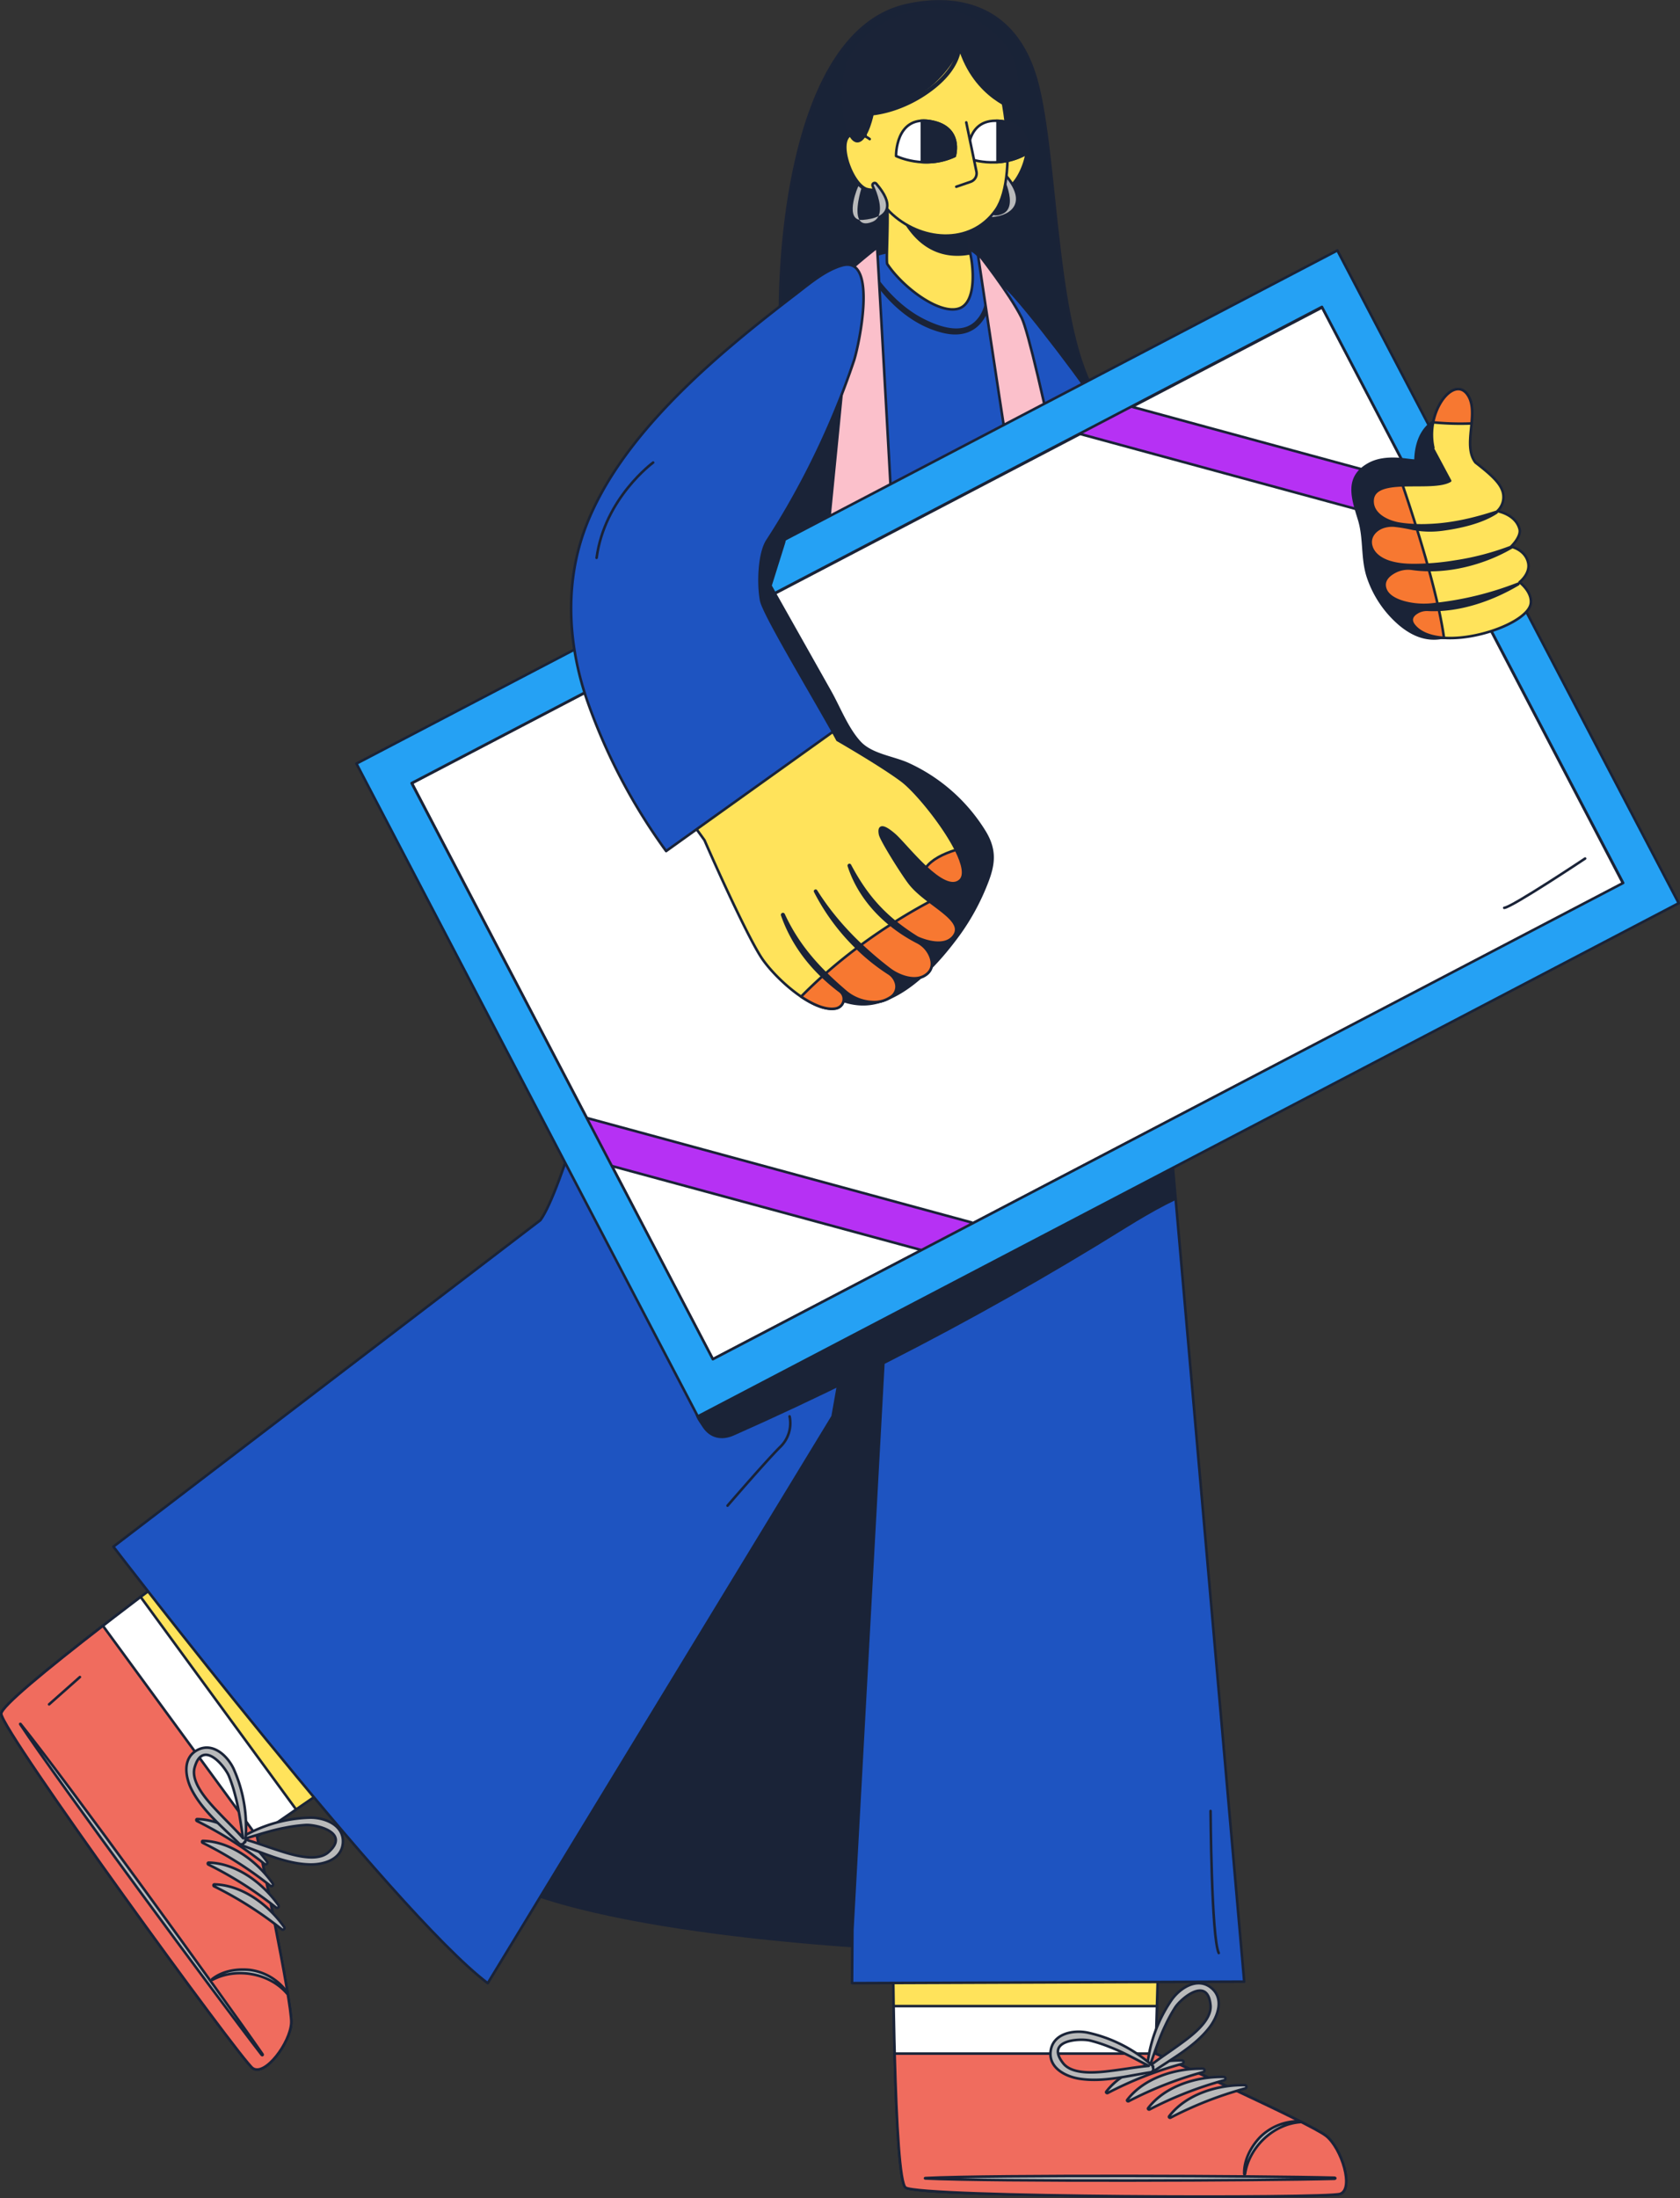 <svg xmlns="http://www.w3.org/2000/svg" width="723.96" height="946.957" viewBox="0 0 723.96 946.957">
  <rect x="0" y="0" width="723.96" height="946.957" fill="#333333" stroke="none"/>
  <g id="Group_11248" data-name="Group 11248" transform="translate(0.551 0.601)">
    <g id="Group_11102" data-name="Group 11102" transform="translate(0 0)">
      <g id="Group_11101" data-name="Group 11101" transform="translate(0)">
        <path id="Path_13266" data-name="Path 13266" d="M278.37,818.879a102.614,102.614,0,0,0,15.7,17.163c-5.431-20.318,7.183-59.228,6.865-53.263-1.5,28.524,7.129,62.651,13.142,65.9.044.01.061.039.105.05,16.6,7.075,33.56,6.818,48.693,3.192a.172.172,0,0,0-.021-.1c-7.784-23.44,3.99-63.3,4.208-60.609,2.443,28.842,18.357,49.755,21.86,50.7l.022.006c16.433-8.756,26.767-19.2,25.269-20.968-10.875-12.9-15.706-39.66-19.043-67.444l.005-.022c-3.315-27.4-5.181-55.742-9.965-72.745.027-.017.005-.022.01-.044a.4.4,0,0,0-.06-.134c-.136-.485-.278-.947-.42-1.408-10.225-33.246-37.458-34.7-55.724-30.5C266.962,662.9,271.881,810.032,278.37,818.879Z" transform="translate(60.808 -646.969)" fill="#192337" stroke="#1a2337" stroke-linecap="round" stroke-linejoin="round" stroke-width="1.104"/>
        <g id="Group_11099" data-name="Group 11099" transform="translate(0 11.769)">
          <g id="Group_11084" data-name="Group 11084" transform="translate(0 258.732)">
            <g id="Group_11076" data-name="Group 11076" transform="translate(383.995 499.94)">
              <path id="Path_13267" data-name="Path 13267" d="M387.334,1413.568c-6.1,2.022-180.526,1.516-187.168-2.706-2.525-1.588-3.934-27-4.763-57.746-.181-6.641-.325-13.5-.433-20.463-.758-45.222-.506-93.222-.506-93.222H311.147l-2.707,93.222-.577,20.463s66.7,30.064,73.481,35.478C388.093,1394.008,393.435,1411.548,387.334,1413.568Z" transform="translate(-194.424 -1239.431)" fill="#ffe35b" stroke="#1a2337" stroke-linecap="round" stroke-linejoin="round" stroke-width="1.104"/>
              <path id="Path_13268" data-name="Path 13268" d="M386.788,1392.033c-6.1,2.022-180.527,1.516-187.168-2.706-3.068-1.95-4.511-39.05-5.2-78.209h113.47l-.577,20.463s66.7,30.064,73.481,35.478C387.546,1372.472,392.889,1390.012,386.788,1392.033Z" transform="translate(-193.878 -1217.896)" fill="#fff" stroke="#1a2337" stroke-linecap="round" stroke-linejoin="round" stroke-width="1.104"/>
              <g id="Group_11075" data-name="Group 11075" transform="translate(0.979 83.365)">
                <path id="Path_13269" data-name="Path 13269" d="M386.355,1387.306c-6.1,2.022-180.526,1.516-187.168-2.706-2.525-1.588-3.934-27-4.763-57.746H306.883s66.7,30.064,73.481,35.478C387.113,1367.745,392.455,1385.285,386.355,1387.306Z" transform="translate(-194.424 -1296.534)" fill="#f06c5e" stroke="#1a2337" stroke-linecap="round" stroke-linejoin="round" stroke-width="1.104"/>
                <g id="Group_11074" data-name="Group 11074" transform="translate(13.075)">
                  <g id="Group_11073" data-name="Group 11073" transform="translate(0 33.255)">
                    <path id="Path_13270" data-name="Path 13270" d="M374.407,1368.147c-29.237-.8-147.236-1.279-176.2.148-.235.012-.235.172,0,.183,28.961,1.429,146.962.951,176.2.148C375.024,1368.61,375.025,1368.164,374.407,1368.147Z" transform="translate(-198.032 -1317.615)" fill="#b9babb" stroke="#1a2337" stroke-linecap="round" stroke-linejoin="round" stroke-width="1.104"/>
                    <path id="Path_13271" data-name="Path 13271" d="M233.665,1349.29a23.486,23.486,0,0,0-17.513,7.089c-3.645,3.958-6.769,9.529-6.58,15.593.005.173.326.179.354,0,1.7-11.437,12.139-21.458,23.739-22.316A.183.183,0,0,0,233.665,1349.29Z" transform="translate(-72 -1323.054)" fill="#b9babb" stroke="#1a2337" stroke-linecap="round" stroke-linejoin="round" stroke-width="1.104"/>
                    <path id="Path_13272" data-name="Path 13272" d="M280.984,1329.117c-11.7-.2-25.284,3.895-32.583,13.445-.283.371.247.767.594.589a161.785,161.785,0,0,1,32.185-12.593A.736.736,0,0,0,280.984,1329.117Z" transform="translate(-170.267 -1329.111)" fill="#b9babb" stroke="#1a2337" stroke-linecap="round" stroke-linejoin="round" stroke-width="1.104"/>
                    <path id="Path_13273" data-name="Path 13273" d="M274.044,1331.845c-11.7-.2-25.283,3.9-32.583,13.446-.282.37.247.766.6.588a161.705,161.705,0,0,1,32.185-12.592A.737.737,0,0,0,274.044,1331.845Z" transform="translate(-154.302 -1328.291)" fill="#b9babb" stroke="#1a2337" stroke-linecap="round" stroke-linejoin="round" stroke-width="1.104"/>
                    <path id="Path_13274" data-name="Path 13274" d="M267.1,1334.574c-11.7-.2-25.284,3.895-32.583,13.445-.284.371.247.767.6.589a161.791,161.791,0,0,1,32.185-12.593A.736.736,0,0,0,267.1,1334.574Z" transform="translate(-138.339 -1327.471)" fill="#b9babb" stroke="#1a2337" stroke-linecap="round" stroke-linejoin="round" stroke-width="1.104"/>
                    <path id="Path_13275" data-name="Path 13275" d="M260.165,1337.3c-11.7-.2-25.284,3.894-32.583,13.445-.284.371.246.766.594.588a161.828,161.828,0,0,1,32.185-12.592A.735.735,0,0,0,260.165,1337.3Z" transform="translate(-122.374 -1326.652)" fill="#b9babb" stroke="#1a2337" stroke-linecap="round" stroke-linejoin="round" stroke-width="1.104"/>
                  </g>
                  <path id="Path_13276" data-name="Path 13276" d="M263.465,1322.758c-6.339,8.131-15.977,13.232-24.325,18.972a1.427,1.427,0,0,1-2.1-.95.307.307,0,0,1-.364-.335,61.4,61.4,0,0,1,10.721-29.9c3.667-5.09,11.145-9.869,17.054-4.94C270.037,1310.27,267.165,1318.011,263.465,1322.758Zm.57-9.693c-1.128-12.737-12.643-2.989-15.2.871a65.831,65.831,0,0,0-4.3,7.882c-2.693,5.61-4.538,11.5-6.645,17.321,3.929-3.07,8.085-5.778,12.122-8.7C254.83,1326.956,264.657,1320.087,264.034,1313.065Z" transform="translate(-140.993 -1303.538)" fill="#b9babb" stroke="#1a2337" stroke-linecap="round" stroke-linejoin="round" stroke-width="1.104"/>
                  <path id="Path_13277" data-name="Path 13277" d="M258.443,1328.03c.939-7.637,9.662-9.266,15.819-8.061a61.4,61.4,0,0,1,28.27,14.475.307.307,0,0,1-.036.494,1.428,1.428,0,0,1-.883,2.131c-10.016,1.524-20.535,4.394-30.721,2.8C264.946,1338.938,257.555,1335.255,258.443,1328.03Zm27.513,8.245c4.944-.631,9.827-1.5,14.793-1.947-5.521-2.808-10.893-5.84-16.7-8.09a66.078,66.078,0,0,0-8.525-2.81c-4.5-1.068-19.571-.3-11.682,9.76C268.195,1338.735,280.061,1337.023,285.956,1336.275Z" transform="translate(-204.301 -1298.71)" fill="#b9babb" stroke="#1a2337" stroke-linecap="round" stroke-linejoin="round" stroke-width="1.104"/>
                </g>
              </g>
            </g>
            <g id="Group_11080" data-name="Group 11080" transform="translate(0 361.419)">
              <path id="Path_13278" data-name="Path 13278" d="M591.668,1391.393c-5.233-3.73-107.825-144.8-108.338-152.65-.211-2.977,19.463-19.116,43.788-37.943,5.254-4.068,10.7-8.233,16.259-12.433,36.048-27.317,74.936-55.457,74.936-55.457l68.9,94.166-76.832,52.864-16.856,11.618s15.122,71.578,14.761,80.252C607.9,1380.453,596.9,1395.121,591.668,1391.393Z" transform="translate(-483.328 -1132.91)" fill="#ffe35b" stroke="#1a2337" stroke-linecap="round" stroke-linejoin="round" stroke-width="1.104"/>
              <path id="Path_13279" data-name="Path 13279" d="M650.75,1378.582c-5.233-3.729-107.824-144.8-108.338-152.649-.239-3.626,28.85-26.7,60.048-50.376l67,91.573-16.856,11.618s15.122,71.578,14.761,80.251C666.985,1367.641,655.983,1382.31,650.75,1378.582Z" transform="translate(-542.41 -1120.099)" fill="#fff" stroke="#1a2337" stroke-linecap="round" stroke-linejoin="round" stroke-width="1.104"/>
              <g id="Group_11079" data-name="Group 11079" transform="translate(0 67.89)">
                <path id="Path_13280" data-name="Path 13280" d="M652.357,1375.71c-5.233-3.729-107.825-144.8-108.338-152.649-.211-2.977,19.463-19.116,43.789-37.943l66.408,90.758s15.122,71.578,14.761,80.252C668.591,1364.769,657.59,1379.438,652.357,1375.71Z" transform="translate(-544.017 -1185.117)" fill="#f06c5e" stroke="#1a2337" stroke-linecap="round" stroke-linejoin="round" stroke-width="1.104"/>
                <g id="Group_11078" data-name="Group 11078" transform="translate(8.145 42.256)">
                  <g id="Group_11077" data-name="Group 11077" transform="translate(0)">
                    <path id="Path_13281" data-name="Path 13281" d="M657.851,1359.821c-16.617-24.069-85.91-119.58-104.165-142.111-.15-.183-.278-.088-.148.108,15.948,24.217,86.014,119.164,103.927,142.286C657.842,1360.59,658.2,1360.329,657.851,1359.821Z" transform="translate(-553.484 -1217.611)" fill="#b9babb" stroke="#1a2337" stroke-linecap="round" stroke-linejoin="round" stroke-width="1.104"/>
                    <path id="Path_13282" data-name="Path 13282" d="M577.747,1309.146a23.488,23.488,0,0,0-16.062-9.947c-5.345-.6-11.686.166-16.469,3.9-.138.106.048.369.208.285,10.235-5.378,24.485-2.873,32.028,5.982A.183.183,0,0,0,577.747,1309.146Z" transform="translate(-462.458 -1193.157)" fill="#b9babb" stroke="#1a2337" stroke-linecap="round" stroke-linejoin="round" stroke-width="1.104"/>
                    <path id="Path_13283" data-name="Path 13283" d="M582.405,1267.518c-6.752-9.561-18.073-18.1-30.091-18.356-.465-.009-.473.653-.124.828a161.729,161.729,0,0,1,29.168,18.539A.736.736,0,0,0,582.405,1267.518Z" transform="translate(-476.033 -1208.133)" fill="#b9babb" stroke="#1a2337" stroke-linecap="round" stroke-linejoin="round" stroke-width="1.104"/>
                    <path id="Path_13284" data-name="Path 13284" d="M580.509,1274.729c-6.752-9.561-18.073-18.1-30.091-18.355-.466-.011-.473.651-.123.827a161.786,161.786,0,0,1,29.168,18.539A.736.736,0,0,0,580.509,1274.729Z" transform="translate(-471.671 -1205.967)" fill="#b9babb" stroke="#1a2337" stroke-linecap="round" stroke-linejoin="round" stroke-width="1.104"/>
                    <path id="Path_13285" data-name="Path 13285" d="M578.613,1281.941c-6.753-9.561-18.073-18.1-30.092-18.356-.465-.009-.473.653-.123.828a161.75,161.75,0,0,1,29.168,18.538A.736.736,0,0,0,578.613,1281.941Z" transform="translate(-467.31 -1203.801)" fill="#b9babb" stroke="#1a2337" stroke-linecap="round" stroke-linejoin="round" stroke-width="1.104"/>
                    <path id="Path_13286" data-name="Path 13286" d="M576.718,1289.153c-6.753-9.561-18.073-18.1-30.091-18.357-.467-.009-.474.653-.124.828a161.73,161.73,0,0,1,29.168,18.539A.736.736,0,0,0,576.718,1289.153Z" transform="translate(-462.949 -1201.634)" fill="#b9babb" stroke="#1a2337" stroke-linecap="round" stroke-linejoin="round" stroke-width="1.104"/>
                  </g>
                  <path id="Path_13287" data-name="Path 13287" d="M557.392,1268.858c-10.306-.313-20.113-5.079-29.675-8.428a1.428,1.428,0,0,1-.473-2.257.308.308,0,0,1,.056-.493,61.406,61.406,0,0,1,30.457-9c6.275-.046,14.546,3.167,14.057,10.845C571.352,1266.789,563.408,1269.042,557.392,1268.858Zm8.159-5.263c9.613-8.432-5.053-11.969-9.676-11.75a65.95,65.95,0,0,0-8.9,1.186c-6.117,1.139-11.957,3.126-17.9,4.866,4.8,1.356,9.437,3.112,14.18,4.645C548.906,1264.369,560.252,1268.243,565.551,1263.6Z" transform="translate(-432.746 -1208.279)" fill="#b9babb" stroke="#1a2337" stroke-linecap="round" stroke-linejoin="round" stroke-width="1.104"/>
                  <path id="Path_13288" data-name="Path 13288" d="M563.513,1226.646c6.718-3.753,13.182,2.325,15.847,8.005a61.4,61.4,0,0,1,5.012,31.363.307.307,0,0,1-.42.261,1.429,1.429,0,0,1-2.242.546c-7.144-7.183-15.672-13.978-20.4-23.14C558.549,1238.334,557.158,1230.195,563.513,1226.646Zm9.592,27.071c3.429,3.619,7.013,7.047,10.307,10.791-.995-6.115-1.719-12.241-3.33-18.253a66.217,66.217,0,0,0-2.766-8.54c-1.8-4.264-11.314-15.973-14.775-3.663C560.631,1240.837,569.02,1249.4,573.1,1253.716Z" transform="translate(-487.367 -1215.246)" fill="#b9babb" stroke="#1a2337" stroke-linecap="round" stroke-linejoin="round" stroke-width="1.104"/>
                </g>
              </g>
            </g>
            <g id="Group_11081" data-name="Group 11081" transform="translate(194.277)">
              <path id="Path_13289" data-name="Path 13289" d="M435.566,1435.156H312.593s1.247-90.1-.026-163.2c-.051-2.547-.075-5.067-.127-7.587-.1-5.066-.178-10.083-.28-15v-.026c-.051-2.52-.1-4.99-.152-7.434-.1-5.143-.2-10.134-.332-14.946,0-.712-.025-1.451-.051-2.164-.026-1.833-.077-3.641-.1-5.4-.127-5.194-.255-10.134-.408-14.768-.051-2.546-.127-4.991-.2-7.333-.332-11-.688-19.682-1.07-25.053-1.577-22.839-20.164-125.242-35.569-207.635a1.438,1.438,0,0,1-.075-.356c-.255-1.247-.485-2.52-.714-3.768-.025-.1-.051-.229-.077-.356-.229-1.222-.458-2.443-.662-3.64a.289.289,0,0,1-.025-.127c-.026-.128-.051-.255-.077-.358-.229-1.272-.458-2.52-.713-3.743a1.55,1.55,0,0,0-.051-.356c-10.185-54.283-18.435-96.93-18.435-96.93H383.223s40.1,271.058,45.549,316.022C434.221,1215.942,435.566,1435.156,435.566,1435.156Z" transform="translate(-127.018 -854.982)" fill="#1eebbc" stroke="#1a2337" stroke-linecap="round" stroke-linejoin="round" stroke-width="1.104"/>
              <path id="Path_13290" data-name="Path 13290" d="M457.754,1403.075s-143.693-6.083-181.088-36.219,46.406-254.885,46.406-254.885L437.143,922.494l120.765,106Z" transform="translate(-267.056 -834.701)" fill="#1a2337" stroke="#1a2337" stroke-linecap="round" stroke-linejoin="round" stroke-width="1.104"/>
              <path id="Path_13291" data-name="Path 13291" d="M228.376,1389.971,253.043,939.1H355.758l41.462,473.244-168.987.641Z" transform="translate(-55.883 -829.712)" fill="#1e54c1" stroke="#1a2337" stroke-linecap="round" stroke-linejoin="round" stroke-width="1.104"/>
            </g>
            <g id="Group_11083" data-name="Group 11083" transform="translate(48.303 0.01)">
              <path id="Path_13292" data-name="Path 13292" d="M683.078,854.99c2.1,64.217-23.586,86.8-23.586,86.8s-53.921,183.169-83.889,238.565S371.7,1364.074,371.7,1364.074l-79.019-103.068s157.626-95.775,171.249-118.932c7.574-12.875,66.383-162.963,64.027-177.015C516.71,898.044,538.826,854.99,538.826,854.99Z" transform="translate(-279.694 -854.99)" fill="#1eebbc" stroke="#1a2337" stroke-linecap="round" stroke-linejoin="round" stroke-width="1.104"/>
              <path id="Path_13293" data-name="Path 13293" d="M590.716,863.332s-52.184,220.529-70.11,245.285L336.568,1249.294s120.7,157.46,161.332,188.077l148.616-244.194L683,986.885,663.553,858.032Z" transform="translate(-336.568 -854.076)" fill="#1e54c1" stroke="#1a2337" stroke-linecap="round" stroke-linejoin="round" stroke-width="1.104"/>
              <g id="Group_11082" data-name="Group 11082" transform="translate(320.994 3.498)">
                <path id="Path_13294" data-name="Path 13294" d="M366.184,936.437c-7.449,29.947-10.269,41.375-20.247,70.569-9.951,29.12-21.271,57.842-30.181,87.3-.074.246.319.424.424.179,11.929-27.993,21.979-56.908,31.918-85.658C358.3,979.31,361.367,967.49,368.23,937,368.53,935.674,366.515,935.107,366.184,936.437Z" transform="translate(-315.746 -834.248)" fill="#1eebbc" stroke="#1a2337" stroke-linecap="round" stroke-linejoin="round" stroke-width="1.104"/>
                <path id="Path_13295" data-name="Path 13295" d="M334.376,926.506c-12.2,5.684-23.762,13.151-34.76,20.861a.415.415,0,0,0,.419.716c11.757-6.581,23.781-12.96,35.16-20.178A.811.811,0,0,0,334.376,926.506Z" transform="translate(-261.854 -837.031)" fill="#1eebbc" stroke="#1a2337" stroke-linecap="round" stroke-linejoin="round" stroke-width="1.104"/>
                <path id="Path_13296" data-name="Path 13296" d="M322.676,858c-.078-.421-.835-.437-.784.022a412.521,412.521,0,0,1,2.256,41.353c.095,6.4-1.325,41.988-12.591,40.587-1.886-.234-3.017-1.948-3.6-4.693-.7-3.3.127-7.527.332-10.9.45-7.465.657-14.929.507-22.406a202.166,202.166,0,0,0-4.8-41.414.357.357,0,0,0-.7.114c2.029,19.15,3.536,38.318,2.665,57.587-.419,9.26-3.568,23.467,6.113,23.869,9.862.408,13.728-23.241,14.252-29.653C327.786,894.566,325.927,875.607,322.676,858Z" transform="translate(-258.116 -857.68)" fill="#1eebbc" stroke="#1a2337" stroke-linecap="round" stroke-linejoin="round" stroke-width="1.104"/>
                <path id="Path_13297" data-name="Path 13297" d="M315.136,921.862a59.511,59.511,0,0,0-1.71,7.524c-.328,1.968-.828,4.109-.4,6.079.083.382.6.367.778.082,1.118-1.771,1.428-4.064,1.945-6.079.6-2.333,1.251-4.658,1.784-7.008A1.236,1.236,0,0,0,315.136,921.862Z" transform="translate(-261.303 -838.667)" fill="#1eebbc" stroke="#1a2337" stroke-linecap="round" stroke-linejoin="round" stroke-width="1.104"/>
              </g>
            </g>
          </g>
          <g id="Group_11089" data-name="Group 11089" transform="translate(301.726 94.033)">
            <g id="Group_11086" data-name="Group 11086" transform="translate(94.988)">
              <path id="Path_13298" data-name="Path 13298" d="M161.19,736.6c1.118,21.618,33.707,136.485,70.844,160.6,34.752,22.565,131.333,6.861,151.7.67,8.931-2.717-7.375-56.9-15.411-62.819s-92.645,5.657-99.71,3.256-46.943-52.493-66.8-82.725C189.271,736.491,160.4,721.367,161.19,736.6Z" transform="translate(-160.226 -727.721)" fill="#1eebbc" stroke="#1a2337" stroke-linecap="round" stroke-linejoin="round" stroke-width="1.104"/>
              <g id="Group_11085" data-name="Group 11085" transform="translate(0)">
                <path id="Path_13299" data-name="Path 13299" d="M273.961,733.058c-4.074,17.548,18.012,102.5,20.081,102.6s59.379-29.106,59.5-31.865-26.959-39.142-39.722-53.661S276.9,720.391,273.961,733.058Z" transform="translate(-273.461 -728.33)" fill="#1e54c1" stroke="#1a2337" stroke-linecap="round" stroke-linejoin="round" stroke-width="1.104"/>
                <path id="Path_13300" data-name="Path 13300" d="M333.572,777.942c-9.287,4.4-45.318,24.718-54.1,30.11a.55.55,0,0,0,.559.947c9.281-4.477,45.584-24.363,54.136-30.043A.589.589,0,0,0,333.572,777.942Z" transform="translate(-261.841 -713.447)" fill="#1eebbc" stroke="#1a2337" stroke-linecap="round" stroke-linejoin="round" stroke-width="1.104"/>
              </g>
            </g>
            <g id="Group_11087" data-name="Group 11087" transform="translate(7.535 0.704)">
              <path id="Path_13301" data-name="Path 13301" d="M348.408,732.959c-22.791,14.5-37.661,40.094-44.284,63.423S280.2,895.574,283.975,897.7s50.044,35.486,90.775,27.85,57.258-18.245,62.453-24.18S420.686,789.386,415.885,770.3s-19.673-40.222-24.173-40.8S357.092,727.434,348.408,732.959Z" transform="translate(-283.442 -728.872)" fill="#1e54c1" stroke="#1a2337" stroke-linecap="round" stroke-linejoin="round" stroke-width="1.104"/>
              <path id="Path_13302" data-name="Path 13302" d="M365.626,738.392a.438.438,0,0,0-.875,0c-.312,7.075.265,15.021-5.271,20.412-6.111,5.953-15.819,2.572-22.428-.7-10.31-5.1-18.061-13.843-24.314-23.3a.329.329,0,0,0-.567.332c7.143,12.626,18.568,24.271,33.1,27.781C361.671,766.883,367.236,752.363,365.626,738.392Z" transform="translate(-248.632 -727.134)" fill="#1a2337" stroke="#1a2337" stroke-linecap="round" stroke-linejoin="round" stroke-width="1.104"/>
            </g>
            <path id="Path_13303" data-name="Path 13303" d="M427.96,941.69c-.84.433-17.569-1.834-37.1-8.936-.458-.154-.866-.281-1.3-.459-.482-.2-.992-.381-1.5-.559-.356-.153-.687-.281-1.043-.408-.408-.178-.84-.33-1.248-.484-.152-.051-.28-.1-.407-.152-.739-.306-1.451-.611-2.164-.917-.433-.178-.84-.356-1.273-.561-.866-.33-1.706-.713-2.572-1.069-.407-.2-.84-.407-1.247-.585-13.138-6.009-26.276-14.233-35.9-25.309-4.354-4.991,11.865-60.826,23.246-97.617.128-.356.255-.765.356-1.121.484-1.577.994-3.105,1.451-4.607.127-.408.255-.789.382-1.172.051-.2.1-.407.152-.585.459-1.4.866-2.75,1.273-4.048a11.058,11.058,0,0,0,.356-1.121c.026-.1.077-.229.1-.33.51-1.5.943-2.929,1.4-4.3v-.026c.1-.382.229-.763.355-1.146,1.376-4.3,2.5-7.791,3.285-10.159,6.594-20.038,42.622-47.536,42.622-47.536S429.539,940.9,427.96,941.69Z" transform="translate(-341.483 -728.286)" fill="#fbc0cb" stroke="#1a2337" stroke-linecap="round" stroke-linejoin="round" stroke-width="1.104"/>
            <g id="Group_11088" data-name="Group 11088" transform="translate(119.047 2.64)">
              <path id="Path_13304" data-name="Path 13304" d="M279.211,730.361s28.847,194.273,31.576,195.989,16.057-16.588,16.948-26.1S303.582,769.036,298.15,758.221,279.211,730.361,279.211,730.361Z" transform="translate(-279.211 -730.361)" fill="#fbc0cb" stroke="#1a2337" stroke-linecap="round" stroke-linejoin="round" stroke-width="1.104"/>
            </g>
            <path id="Path_13305" data-name="Path 13305" d="M422.56,759.591,406.5,922.389c-.356-.153-.687-.281-1.043-.408-.408-.178-.84-.33-1.248-.484-.152-.051-.28-.1-.407-.152-.739-.306-1.451-.611-2.164-.917-.433-.178-.84-.356-1.273-.56-.866-.33-1.706-.713-2.572-1.069-.407-.2-.84-.407-1.247-.585-13.138-6.009-26.276-14.233-35.9-25.309-4.354-4.991,11.865-60.827,23.246-97.618.127-.356.255-.765.356-1.121.484-1.577.993-3.105,1.451-4.607.127-.408.255-.789.382-1.172.051-.2.1-.407.152-.585.459-1.4.866-2.75,1.273-4.048a11.045,11.045,0,0,0,.356-1.121c.026-.1.077-.229.1-.33Z" transform="translate(-359.923 -718.94)" fill="#1a2337" stroke="#1a2337" stroke-linecap="round" stroke-linejoin="round" stroke-width="1.104"/>
          </g>
          <g id="Group_11097" data-name="Group 11097" transform="translate(363.706)">
            <g id="Group_11091" data-name="Group 11091" transform="translate(17.672 65.225)">
              <g id="Group_11090" data-name="Group 11090">
                <path id="Path_13306" data-name="Path 13306" d="M349.479,761.485c-8.371,2.753-24.156-9.043-30.856-19.126-.457-.693,0-8.435.108-17.867.043-5.726-.044-12.1-.542-17.912-.109-1.193,4.142.65,4.142.65l7.676,1.172,25.392,3.9s-2.536,12.49-1.6,22.618a12.935,12.935,0,0,0,.455,2.363c.021.108.065.238.086.39C355.463,742.141,357.567,758.816,349.479,761.485Z" transform="translate(-318.186 -706.177)" fill="#ffe35b" stroke="#1a2337" stroke-linecap="round" stroke-linejoin="round" stroke-width="1.104"/>
              </g>
              <path id="Path_13307" data-name="Path 13307" d="M352.2,736.77c.021.108.065.238.086.39a23,23,0,0,1-3.73.52c-24.589,1.562-30.336-29.381-30.336-29.381l9.736-.412,25.392,3.9s-2.536,12.49-1.6,22.618A12.949,12.949,0,0,0,352.2,736.77Z" transform="translate(-316.139 -705.663)" fill="#192337" stroke="#1a2337" stroke-linecap="round" stroke-linejoin="round" stroke-width="1.104"/>
            </g>
            <g id="Group_11096" data-name="Group 11096" transform="translate(0)">
              <g id="Group_11092" data-name="Group 11092" transform="translate(63.386 45.384)">
                <path id="Path_13308" data-name="Path 13308" d="M304.629,693.079c2.28-1.775,6.2-2.806,8.31-1.7,5.563,2.9-.425,20.6-6.826,23.145a10.012,10.012,0,0,1-5.927,0" transform="translate(-300.186 -690.92)" fill="#ffe35b" stroke="#1a2337" stroke-linecap="round" stroke-linejoin="round" stroke-width="1.104"/>
              </g>
              <g id="Path_13309" data-name="Path 13309" transform="translate(-244.511 -641.73)" fill="#b9babb" stroke-linecap="round" stroke-linejoin="round">
                <path d="M 307.546 723.411 C 307.546 723.411 307.546 723.411 307.546 723.411 C 306.039 723.41 304.911 722.803 304.194 721.606 C 303.616 720.64 303.322 719.28 303.322 717.566 C 303.322 714.774 304.083 711.562 304.721 709.358 C 305.139 707.918 305.525 706.837 305.717 706.321 C 305.853 705.957 305.979 705.645 306.079 705.418 C 306.213 705.117 306.365 704.776 306.757 704.776 L 306.995 704.776 L 307.162 704.951 C 307.293 705.09 307.953 705.679 308.339 706.018 L 308.614 706.26 L 308.497 706.608 C 308.488 706.635 307.589 709.343 307.021 712.455 C 306.291 716.464 306.428 719.31 307.417 720.684 C 307.882 721.329 308.539 721.642 309.427 721.642 C 309.427 721.642 309.427 721.642 309.428 721.642 C 310.142 721.642 311.003 721.437 311.987 721.033 C 313.234 720.52 314.059 719.654 314.508 718.386 C 316.308 713.302 311.245 703.945 311.193 703.851 L 312.073 703.201 C 314.905 706.109 316.842 708.846 317.829 711.335 C 318.737 713.625 318.852 715.706 318.169 717.522 C 317.526 719.23 316.158 720.679 314.211 721.711 C 312.487 722.625 310.345 723.207 308.018 723.391 C 307.857 723.404 307.699 723.411 307.546 723.411 Z" stroke="none"/>
                <path d="M 311.678 703.586 C 311.678 703.586 319.795 718.421 312.196 721.543 C 301.442 725.963 307.974 706.432 307.974 706.432 C 307.974 706.432 306.958 705.539 306.761 705.33 C 306.76 705.328 306.758 705.328 306.757 705.328 C 306.484 705.328 299.685 723.5 307.974 722.841 C 316.311 722.179 323.853 716.092 311.678 703.586 M 311.678 702.482 C 311.967 702.482 312.254 702.595 312.469 702.816 C 315.352 705.777 317.328 708.575 318.342 711.131 C 319.303 713.553 319.418 715.768 318.685 717.717 C 317.995 719.552 316.537 721.102 314.47 722.199 C 312.679 723.148 310.463 723.751 308.061 723.942 C 306.121 724.096 304.613 723.38 303.721 721.89 C 303.09 720.837 302.77 719.382 302.77 717.567 C 302.77 714.71 303.543 711.443 304.191 709.205 C 304.613 707.747 305.005 706.651 305.2 706.128 C 305.34 705.754 305.47 705.431 305.575 705.194 C 305.726 704.855 306.006 704.224 306.757 704.224 C 307.061 704.224 307.356 704.351 307.564 704.573 C 307.668 704.682 308.237 705.193 308.703 705.604 C 309.037 705.897 309.162 706.362 309.021 706.783 C 309.012 706.809 308.121 709.491 307.562 712.565 C 306.63 717.688 307.352 719.648 307.865 720.361 C 308.224 720.859 308.72 721.09 309.428 721.09 C 310.069 721.09 310.859 720.899 311.777 720.522 C 312.87 720.073 313.593 719.314 313.987 718.202 C 314.68 716.248 314.35 713.223 313.036 709.455 C 312.003 706.497 310.722 704.139 310.709 704.115 C 310.444 703.631 310.578 703.026 311.022 702.698 C 311.218 702.553 311.449 702.482 311.678 702.482 Z" stroke="none" fill="#1a2337"/>
              </g>
              <g id="Group_11093" data-name="Group 11093" transform="translate(7.939)">
                <path id="Path_13310" data-name="Path 13310" d="M308.267,675.734c-4.5,12.795.776,50.522,9.645,59.257,12.857,12.662,34.687,14.736,45.643-.9,10.619-15.154,2.875-64.2-7.1-72.217C341.752,650.067,314.91,656.834,308.267,675.734Z" transform="translate(-306.628 -656.02)" fill="#ffe35b" stroke="#1a2337" stroke-linecap="round" stroke-linejoin="round" stroke-width="1.104"/>
              </g>
              <g id="Group_11094" data-name="Group 11094" transform="translate(21.886 39.606)">
                <path id="Path_13311" data-name="Path 13311" d="M300.252,702.719s12.821,5.026,25.193-2.066c0,0,2.845-13.068-12.064-14.1S300.252,702.719,300.252,702.719Z" transform="translate(-269.208 -686.468)" fill="#fff" stroke="#1a2337" stroke-linecap="round" stroke-linejoin="round" stroke-width="1.104"/>
                <path id="Path_13312" data-name="Path 13312" d="M323.8,701.718s12.364,6.059,25.276.005c0,0,3.908-12.791-10.868-15.044S323.8,701.718,323.8,701.718Z" transform="translate(-323.801 -686.476)" fill="#fff" stroke="#1a2337" stroke-linecap="round" stroke-linejoin="round" stroke-width="1.104"/>
                <path id="Path_13313" data-name="Path 13313" d="M316.908,714.768l6.172-2.126a3.836,3.836,0,0,0,2.506-4.4l-4.382-21.18" transform="translate(-290.956 -686.301)" fill="#ffe35b" stroke="#1a2337" stroke-linecap="round" stroke-linejoin="round" stroke-width="1.104"/>
              </g>
              <g id="Group_11095" data-name="Group 11095" transform="translate(0 45.384)">
                <path id="Path_13314" data-name="Path 13314" d="M359.44,693.079c-2.28-1.775-6.2-2.806-8.31-1.7-5.563,2.9.424,20.6,6.826,23.145a10.012,10.012,0,0,0,5.927,0" transform="translate(-348.929 -690.92)" fill="#ffe35b" stroke="#1a2337" stroke-linecap="round" stroke-linejoin="round" stroke-width="1.104"/>
              </g>
              <g id="Path_13315" data-name="Path 13315" transform="translate(-343.738 -640.543)" fill="#b9babb" stroke-linecap="round" stroke-linejoin="round">
                <path d="M 352.556 724.954 C 351.215 724.954 350.146 724.399 349.45 723.345 C 347.777 722.927 346.002 721.424 346.442 716.795 C 346.649 714.617 347.278 712.409 347.769 710.941 C 348.014 710.208 348.282 709.492 348.524 708.923 C 348.628 708.679 348.723 708.472 348.799 708.324 C 348.896 708.138 349.057 707.825 349.422 707.825 C 349.575 707.825 349.722 707.888 349.827 707.999 C 349.96 708.139 350.62 708.729 351.005 709.067 L 351.276 709.306 L 351.166 709.65 C 351.159 709.673 350.407 712.046 349.933 714.844 C 349.35 718.279 349.428 720.865 350.154 722.354 C 350.33 722.375 350.516 722.386 350.71 722.386 C 350.71 722.386 350.71 722.386 350.71 722.386 C 350.858 722.386 351.013 722.38 351.172 722.367 C 353.849 722.155 356.017 721.66 357.62 720.897 C 358.269 719.398 358.305 717.306 357.726 714.674 C 357.194 712.253 356.241 709.868 355.536 708.294 C 355.405 708.002 355.428 707.683 355.598 707.419 C 355.771 707.153 356.074 706.987 356.389 706.987 C 356.658 706.987 356.905 707.103 357.084 707.313 C 358.949 709.483 360.282 711.477 361.046 713.24 C 361.773 714.916 362.007 716.433 361.743 717.749 C 361.41 719.41 360.303 720.743 358.453 721.714 C 357.852 722.87 356.909 723.717 355.647 724.236 C 354.488 724.712 353.448 724.954 352.557 724.954 C 352.557 724.954 352.556 724.954 352.556 724.954 Z" stroke="none"/>
                <path d="M 356.389 707.539 C 356.145 707.539 355.914 707.788 356.04 708.068 C 357.537 711.41 359.81 717.612 358.04 721.306 C 361.993 719.324 363.23 715.311 356.665 707.672 C 356.586 707.579 356.486 707.539 356.389 707.539 M 349.422 708.377 C 349.161 708.377 343.706 721.688 349.796 722.857 C 347.589 719.041 350.64 709.482 350.64 709.482 C 350.64 709.482 349.625 708.589 349.427 708.379 C 349.426 708.378 349.424 708.377 349.422 708.377 M 358.04 721.306 C 356.187 722.234 353.737 722.717 351.215 722.918 C 350.684 722.96 350.213 722.937 349.796 722.857 C 350.673 724.372 352.38 724.982 355.438 723.725 C 356.706 723.204 357.537 722.356 358.04 721.306 M 356.389 706.435 C 356.389 706.435 356.389 706.435 356.389 706.435 C 356.815 706.435 357.222 706.624 357.504 706.954 C 359.404 709.165 360.767 711.207 361.553 713.021 C 362.325 714.802 362.571 716.43 362.284 717.858 C 361.926 719.644 360.774 721.077 358.86 722.122 C 358.196 723.318 357.187 724.2 355.857 724.746 C 354.63 725.251 353.52 725.506 352.557 725.506 C 351.093 725.506 349.911 724.927 349.11 723.824 C 347.794 723.432 346.828 722.515 346.302 721.147 C 345.861 720.003 345.724 718.521 345.893 716.743 C 346.105 714.512 346.746 712.261 347.246 710.766 C 347.495 710.02 347.769 709.288 348.016 708.707 C 348.127 708.447 348.225 708.233 348.309 708.071 C 348.421 707.853 348.72 707.273 349.422 707.273 C 349.725 707.273 350.019 707.399 350.227 707.619 C 350.335 707.732 350.903 708.243 351.369 708.653 C 351.699 708.943 351.825 709.4 351.692 709.818 C 351.685 709.841 350.942 712.188 350.475 714.948 C 349.957 718.007 349.979 720.414 350.528 721.831 C 350.717 721.838 350.918 721.834 351.128 721.817 C 353.631 721.618 355.668 721.171 357.19 720.487 C 358.125 718.017 357.351 713.694 355.032 708.519 C 354.826 708.06 354.865 707.537 355.135 707.119 C 355.408 706.697 355.889 706.435 356.389 706.435 Z" stroke="none" fill="#1a2337"/>
              </g>
              <path id="Path_13316" data-name="Path 13316" d="M346.355,716.441c-.008,0-.009-.013,0-.014" transform="translate(-328.046 -637.873)" fill="#1eebbc" stroke="#1a2337" stroke-linecap="round" stroke-linejoin="round" stroke-width="1.104"/>
            </g>
          </g>
          <g id="Group_11098" data-name="Group 11098" transform="translate(153.052 95.518)">
            <rect id="Rectangle_4903" data-name="Rectangle 4903" width="280.075" height="442.7" transform="matrix(-0.463, -0.886, 0.886, -0.463, 153.583, 477.685)" fill="#1eebbc" stroke="#1a2337" stroke-linecap="round" stroke-linejoin="round" stroke-width="1.104"/>
            <rect id="Rectangle_4904" data-name="Rectangle 4904" width="280.075" height="442.7" transform="matrix(-0.463, -0.886, 0.886, -0.463, 153.583, 477.685)" fill="#fff" stroke="#1a2337" stroke-linecap="round" stroke-linejoin="round" stroke-width="1.104"/>
            <path id="Path_13317" data-name="Path 13317" d="M159.794,791.471l165.739,45.053,4.5-16.553-158.9-43.194Z" transform="translate(141.527 -715.261)" fill="#b631f4" stroke="#1a2337" stroke-linecap="round" stroke-linejoin="round" stroke-width="1.104"/>
            <rect id="Rectangle_4905" data-name="Rectangle 4905" width="171.754" height="17.154" transform="matrix(-0.965, -0.262, 0.262, -0.965, 260.613, 435.329)" fill="#b631f4" stroke="#1a2337" stroke-linecap="round" stroke-linejoin="round" stroke-width="1.104"/>
            <path id="Path_13318" data-name="Path 13318" d="M264.542,1130.377q51.514-23.191,101.036-50.481,25.795-14.255,50.963-29.608c12.929-7.888,25.73-16.04,39.625-21.944l1.96,20.42c-11.745,5.61-22.718,12.889-33.837,19.646q-25.186,15.3-51.016,29.515-51.646,28.423-105.6,52.318c-5.042,2.238-10.155,1.3-13.345-3.5l-1.736-2.611C246.97,1135.677,256.868,1127.687,264.542,1130.377Z" transform="translate(-105.09 -639.689)" fill="#1a2337"/>
            <path id="Path_13319" data-name="Path 13319" d="M506.956,729.472,654.05,1010.7,231.341,1231.8,84.245,950.565ZM237.828,1207.157l392.282-205.178L500.305,753.8,108.023,958.979Z" transform="translate(-84.245 -729.472)" fill="#25a1f4" stroke="#1a2337" stroke-linecap="round" stroke-linejoin="round" stroke-width="1.104"/>
            <path id="Path_13320" data-name="Path 13320" d="M143.1,804.76c4.048-2.248,8.845-2.586,13.376-2.278,1.909.129,3.8.449,5.7.619.254.03.508.044.762.07.289-8.913,4.086-17.327,14.4-19.219a9.8,9.8,0,0,1,7.167,1.3,142.181,142.181,0,0,0,.28,16.826,10.327,10.327,0,0,1-2.261.681c-1.373.252.562,8.061.167,10.073a20.566,20.566,0,0,1,8.991,6.042,180.454,180.454,0,0,0,5.692,17.393c2.6,6.71,5.589,13.3,8.693,19.8a37.465,37.465,0,0,0,3.758,6.41,9.22,9.22,0,0,1-6.769,8.735,53.8,53.8,0,0,1-13.126,2.447,47.692,47.692,0,0,1-11.112,5.821c-8.388,3.147-15.773.774-22.443-4.836A46.4,46.4,0,0,1,142.6,854.368c-2.836-8.17-1.438-16.935-3.93-25.07C135.854,820.1,132.461,810.665,143.1,804.76Z" transform="translate(292.901 -713.162)" fill="#1a2337"/>
            <path id="Path_13321" data-name="Path 13321" d="M314.737,861.261c7.494-18.524,23.1-30.791,38.544-42.54a7.708,7.708,0,0,1,6.172-1.277c5.927-.046,11.938,4.688,9.656,11.973q-2.83,9.031-5.659,18.065l25.582,45.407c3.867,6.865,7.366,16.066,12.766,21.848,4.905,5.252,14.133,6.24,20.5,9.1a76.07,76.07,0,0,1,33.306,29.42c4.953,8.148,4.164,14.514.741,23.029a99.545,99.545,0,0,1-11.852,21.735c-8.424,11.537-20.7,25.345-34.948,29.437-16.441,4.723-31.565-8.953-41-20.892-9.453-11.964-15.868-25.724-22.571-39.32-8.275-16.784-16.82-33.445-24.475-50.526C313.412,898.679,306.9,880.641,314.737,861.261Z" transform="translate(-184.441 -703.093)" fill="#1a2337"/>
          </g>
          <path id="Path_13322" data-name="Path 13322" d="M321.514,869.767c2.962-44.18,90.069-121.649,108.4-133.158,12.917-8.108,13.774,24.47,3.216,44.717-16.726,32.072-43.715,84.347-42.369,91.688,1.081,5.895,29.958,45.21,40.642,65.6l0,0s18.883,10.85,27.787,17.522,32.132,36.794,25.047,43.063-23.126-15.282-28.207-19.7-6.97-3.994-6.228-.221c.488,2.475,9.572,16.95,12.724,21.041,7.125,9.245,24.149,15.52,19.137,22.609-4.466,6.314-15.839.822-15.839.822-13.25-8.228-21.531-17.03-29-31.137a.271.271,0,0,0-.5.2c4.669,14.449,15.865,25.843,29.415,32.847a11.821,11.821,0,0,1,5.953,6.844c.782,2.5.616,5.064-1.793,7-2.762,2.224-6.276,2.1-9.463,1.173a21,21,0,0,1-6.9-3.581c-12.282-9.427-23.129-20.39-31.326-33.456-.137-.219-.521-.009-.4.224a92.718,92.718,0,0,0,31.575,35.224,7.37,7.37,0,0,1,3.312,4.414,5.336,5.336,0,0,1-2.488,5.988,12.679,12.679,0,0,1-7.689,2.038,19.109,19.109,0,0,1-11.821-4.745c-11.083-9.49-20.107-19.189-26.465-32.955a.328.328,0,0,0-.611.238c4.856,13.919,14.077,24.708,24.809,32.778a4.157,4.157,0,0,1-1.571,7.42l-.146.029c-9.425,1.753-24.99-11.922-31.423-20.994-6.042-8.518-21.27-42.519-25.146-51.481C360.225,962.246,318.843,909.592,321.514,869.767Z" transform="translate(-71.098 -632.191)" fill="#ffe35b" stroke="#1a2337" stroke-linecap="round" stroke-linejoin="round" stroke-width="1.104"/>
          <path id="Path_13323" data-name="Path 13323" d="M447.893,838.418q-4.28,7.43-8.956,14.614c-3.619,5.538-4.016,18.568-2.7,25.762,1.021,5.571,19.09,35.56,30.945,56.642l-71.879,51.4a251.228,251.228,0,0,1-33.87-64.4c-8.25-23.614-9.921-49.516-1.572-73.1,14.6-41.261,57.365-76.433,91.227-102.376,5.908-4.527,12.619-10.306,19.924-12.413,15.894-4.587,7.2,35.138,5.23,41.012a348,348,0,0,1-22.557,52.4Q450.878,833.229,447.893,838.418Z" transform="translate(-108.801 -632.544)" fill="#1e54c1" stroke="#1a2337" stroke-linecap="round" stroke-linejoin="round" stroke-width="1.104"/>
        </g>
        <g id="Group_11100" data-name="Group 11100" transform="translate(362.764 3.462)">
          <path id="Path_13324" data-name="Path 13324" d="M309.755,706.353c3.931-.873,6.137-11.917,6.137-11.917s14.745-2.68,26.435-13.5c8.355-7.734,10.921-15.279,10.921-15.279,6.623,22.308,24.907,27.268,24.907,27.268s2.684-17.778-5.574-27.851S347.8,643.544,325.574,653.4c0,0-16.255,6.579-20.527,20.058S304.415,707.538,309.755,706.353Z" transform="translate(-303.17 -649.632)" fill="#1a2337" stroke="#1a2337" stroke-miterlimit="10" stroke-width="1.104"/>
          <path id="Path_13325" data-name="Path 13325" d="M365.933,659.962c0-.144-.212-.122-.219.016-.466,10.7-8.957,18.656-17.611,23.831-8.09,4.837-16.427,6.67-25.667,7.7a.209.209,0,0,0,.029.416c9.648.319,19.965-3.443,27.925-8.694S366.221,670.162,365.933,659.962Z" transform="translate(-315.349 -646.558)" fill="#192337" stroke="#1a2337" stroke-linecap="round" stroke-linejoin="round" stroke-width="1.104"/>
        </g>
      </g>
    </g>
    <g id="Group_11103" data-name="Group 11103" transform="translate(344.677 365.541)">
      <path id="Path_13326" data-name="Path 13326" d="M361.839,967.156c.782,2.5.616,5.064-1.793,7-2.762,2.224-6.276,2.1-9.463,1.173a20.993,20.993,0,0,1-6.9-3.581,154.533,154.533,0,0,1-11.947-10.169c4.446-3.272,8.723-6.186,12.7-8.741a67.4,67.4,0,0,0,11.453,7.471A11.821,11.821,0,0,1,361.839,967.156Z" transform="translate(-305.916 -920.625)" fill="#f77831" stroke="#1a2337" stroke-linecap="round" stroke-linejoin="round" stroke-width="1.104"/>
      <path id="Path_13327" data-name="Path 13327" d="M321.392,935.638c2.481-3.359,7.183-5.8,12.908-7.571,3,5.969,4.212,11.045,1.745,13.228C332.545,944.392,326.861,940.7,321.392,935.638Z" transform="translate(-267.576 -928.067)" fill="#f77831" stroke="#1a2337" stroke-linecap="round" stroke-linejoin="round" stroke-width="1.104"/>
      <path id="Path_13328" data-name="Path 13328" d="M370.08,969.968a82.734,82.734,0,0,0,7.525,6.386,4.157,4.157,0,0,1-1.571,7.42l-.146.029c-4.211.783-9.646-1.518-14.947-5.107C363.95,975.634,367.008,972.721,370.08,969.968Z" transform="translate(-360.942 -915.48)" fill="#f77831" stroke="#1a2337" stroke-linecap="round" stroke-linejoin="round" stroke-width="1.104"/>
      <path id="Path_13329" data-name="Path 13329" d="M333.3,960.7a92.049,92.049,0,0,1-9.606-6.8c5.975-3.765,11.139-6.665,14.959-8.689,6.992,5.32,13.925,9.8,10.487,14.664C344.669,966.188,333.3,960.7,333.3,960.7Z" transform="translate(-283.238 -922.917)" fill="#f77831" stroke="#1a2337" stroke-linecap="round" stroke-linejoin="round" stroke-width="1.104"/>
      <path id="Path_13330" data-name="Path 13330" d="M371.287,981.823a12.679,12.679,0,0,1-7.689,2.038,19.109,19.109,0,0,1-11.821-4.745c-2.922-2.5-5.7-5.021-8.321-7.623,4.523-3.978,9.05-7.624,13.444-10.922a86.177,86.177,0,0,0,13.563,10.851,7.37,7.37,0,0,1,3.312,4.414A5.336,5.336,0,0,1,371.287,981.823Z" transform="translate(-332.847 -918.303)" fill="#f77831" stroke="#1a2337" stroke-linecap="round" stroke-linejoin="round" stroke-width="1.104"/>
    </g>
    <path id="Path_13331" data-name="Path 13331" d="M142.2,834.832a12.431,12.431,0,0,1,5.033-.6,70.825,70.825,0,0,1,8.06,1.393,39.9,39.9,0,0,0,12.36.312c7.537-.991,17.048-3.072,23.47-7.325.142-.095.074-.367-.113-.306-9.427,3.113-19.2,5.39-29.15,5.745a63.206,63.206,0,0,1-12.708-.663c-4.895-.844-11.427-3.848-11.428-9.671,0-11.266,25.562-4.152,33.424-8.795l-.861-1.609h0l-6.014-11.245h0l-.668-1.248.312-.16c-3.567-15.91,9.451-32.272,15.206-22.076,4.379,7.761-2.689,21.125,2.94,28.432h0c4.97,3.871,9.631,7.674,11.233,11.263a8.274,8.274,0,0,1-1.8,9.708s7.88,1.29,9.563,7.707c.866,3.3-3.649,7.587-3.649,7.587s.069.016.166.04a115.722,115.722,0,0,1-24.288,6.4,110.689,110.689,0,0,1-14.341,1.43c-4.692.171-9.632.121-14.141-1.347-3.421-1.114-6.874-3.361-7.727-7.081S138.86,836.031,142.2,834.832Z" transform="translate(453.198 -608.382)" fill="#ffe35b" stroke="#1a2337" stroke-linecap="round" stroke-linejoin="round" stroke-width="1.104"/>
    <g id="Group_11104" data-name="Group 11104" transform="translate(596.113 234.988)">
      <path id="Path_13332" data-name="Path 13332" d="M137.983,838.251a12.227,12.227,0,0,1,7.221-1.1c14.934,2.165,31.41-2.531,42.825-9.28a.149.149,0,0,0,.053-.2c1.341.378,6.068,2.048,7.048,7.014.912,4.62-3.748,8.221-3.748,8.221s5.428,4.059,4.848,9.064c-1.177,10.15-39.792,22.111-50.165,9.733-2.6-3.108-.242-5.1,1.847-6.139a8.183,8.183,0,0,1,4.07-.769c13.243.654,27.6-4.293,38.846-11.026a.106.106,0,0,0-.1-.187,138.233,138.233,0,0,1-36.233,8.83,33.061,33.061,0,0,1-12.927-.854c-3.524-1-7.012-2.745-8.043-5.8C132.273,842.061,135.173,839.655,137.983,838.251Z" transform="translate(-133.226 -827.673)" fill="#ffe35b" stroke="#1a2337" stroke-linecap="round" stroke-linejoin="round" stroke-width="1.104"/>
      <path id="Path_13333" data-name="Path 13333" d="M185.437,850.256a33.069,33.069,0,0,1-12.927-.854c-3.524-1-7.012-2.745-8.043-5.8-1.252-3.7,1.648-6.109,4.458-7.514a12.229,12.229,0,0,1,7.221-1.1,52.8,52.8,0,0,0,7.142.514c1.347,4.9,2.611,9.825,3.692,14.548C186.463,850.12,185.957,850.194,185.437,850.256Z" transform="translate(-164.167 -825.515)" fill="#f77831" stroke="#1a2337" stroke-linecap="round" stroke-linejoin="round" stroke-width="1.104"/>
      <path id="Path_13334" data-name="Path 13334" d="M163.179,855.443c-2.6-3.108-.242-5.1,1.847-6.139a8.18,8.18,0,0,1,4.07-.769c1.532.075,3.079.069,4.633,0,.935,4.3,1.693,8.385,2.2,12.08C170.533,860.237,165.889,858.676,163.179,855.443Z" transform="translate(-150.338 -821.41)" fill="#f77831" stroke="#1a2337" stroke-linecap="round" stroke-linejoin="round" stroke-width="1.104"/>
    </g>
    <g id="Group_11105" data-name="Group 11105" transform="translate(590.113 208.478)">
      <path id="Path_13335" data-name="Path 13335" d="M190,824.481a52.5,52.5,0,0,1-7.177-.671c-4.895-.844-11.427-3.848-11.428-9.671,0-5.432,5.944-6.588,12.981-6.852C185.851,811.617,187.855,817.637,190,824.481Z" transform="translate(-170.584 -807.287)" fill="#f77831" stroke="#1a2337" stroke-linecap="round" stroke-linejoin="round" stroke-width="1.104"/>
      <path id="Path_13336" data-name="Path 13336" d="M175.394,836.227c-3.421-1.114-6.874-3.361-7.727-7.081s1.783-6.693,5.124-7.892a12.432,12.432,0,0,1,5.033-.6,70.5,70.5,0,0,1,8.06,1.393c.529.095,1.064.151,1.6.226,1.489,4.8,3.03,9.955,4.5,15.181-.814.047-1.627.1-2.442.125C184.843,837.745,179.9,837.7,175.394,836.227Z" transform="translate(-167.505 -803.283)" fill="#f77831" stroke="#1a2337" stroke-linecap="round" stroke-linejoin="round" stroke-width="1.104"/>
    </g>
    <path id="Path_13337" data-name="Path 13337" d="M152.7,789.73c2.224-11.2,10.873-18.953,15.276-11.15,1.8,3.2,1.661,7.347,1.267,11.631A119.419,119.419,0,0,1,152.7,789.73Z" transform="translate(464.345 -608.382)" fill="#f77831" stroke="#1a2337" stroke-linecap="round" stroke-linejoin="round" stroke-width="1.104"/>
    <path id="Path_13338" data-name="Path 13338" d="M323.8,686.506a16.039,16.039,0,0,1,3.287.171c14.775,2.254,10.868,15.044,10.868,15.044a29.006,29.006,0,0,1-14.155,2.623Z" transform="translate(72.912 -635.099)" fill="#1a2337" stroke="#1a2337" stroke-miterlimit="10" stroke-width="1.104"/>
    <path id="Path_13339" data-name="Path 13339" d="M300.186,686.528c.153.007.3,0,.456.014,14.909,1.034,12.064,14.1,12.064,14.1a28.746,28.746,0,0,1-12.52,3.708Z" transform="translate(129.122 -635.086)" fill="#1a2337" stroke="#1a2337" stroke-miterlimit="10" stroke-width="1.104"/>
    <path id="Path_13340" data-name="Path 13340" d="M405.374,1115.755a14.18,14.18,0,0,1-4.178,13.29c-6.215,6.225-22.554,25.167-22.554,25.167" transform="translate(-65.672 -506.143)" fill="none" stroke="#1a2337" stroke-linecap="round" stroke-linejoin="round" stroke-width="1.104"/>
    <line id="Line_42" data-name="Line 42" x1="13.283" y2="11.765" transform="translate(20.601 721.903)" fill="none" stroke="#1a2337" stroke-linecap="round" stroke-linejoin="round" stroke-width="1.104"/>
    <path id="Path_13341" data-name="Path 13341" d="M236.673,1246.47s.341,54.375,3.519,61.213" transform="translate(284.446 -466.874)" fill="none" stroke="#1a2337" stroke-linecap="round" stroke-linejoin="round" stroke-width="1.104"/>
    <path id="Path_13342" data-name="Path 13342" d="M448.457,799.75S427.541,815.029,424.1,840.8" transform="translate(-167.555 -601.073)" fill="none" stroke="#1a2337" stroke-linecap="round" stroke-linejoin="round" stroke-width="1.104"/>
    <path id="Path_13343" data-name="Path 13343" d="M150.115,930.932s-31.557,21.022-34.855,21.246" transform="translate(532.41 -561.665)" fill="none" stroke="#1a2337" stroke-linecap="round" stroke-linejoin="round" stroke-width="1.104"/>
  </g>
</svg>
